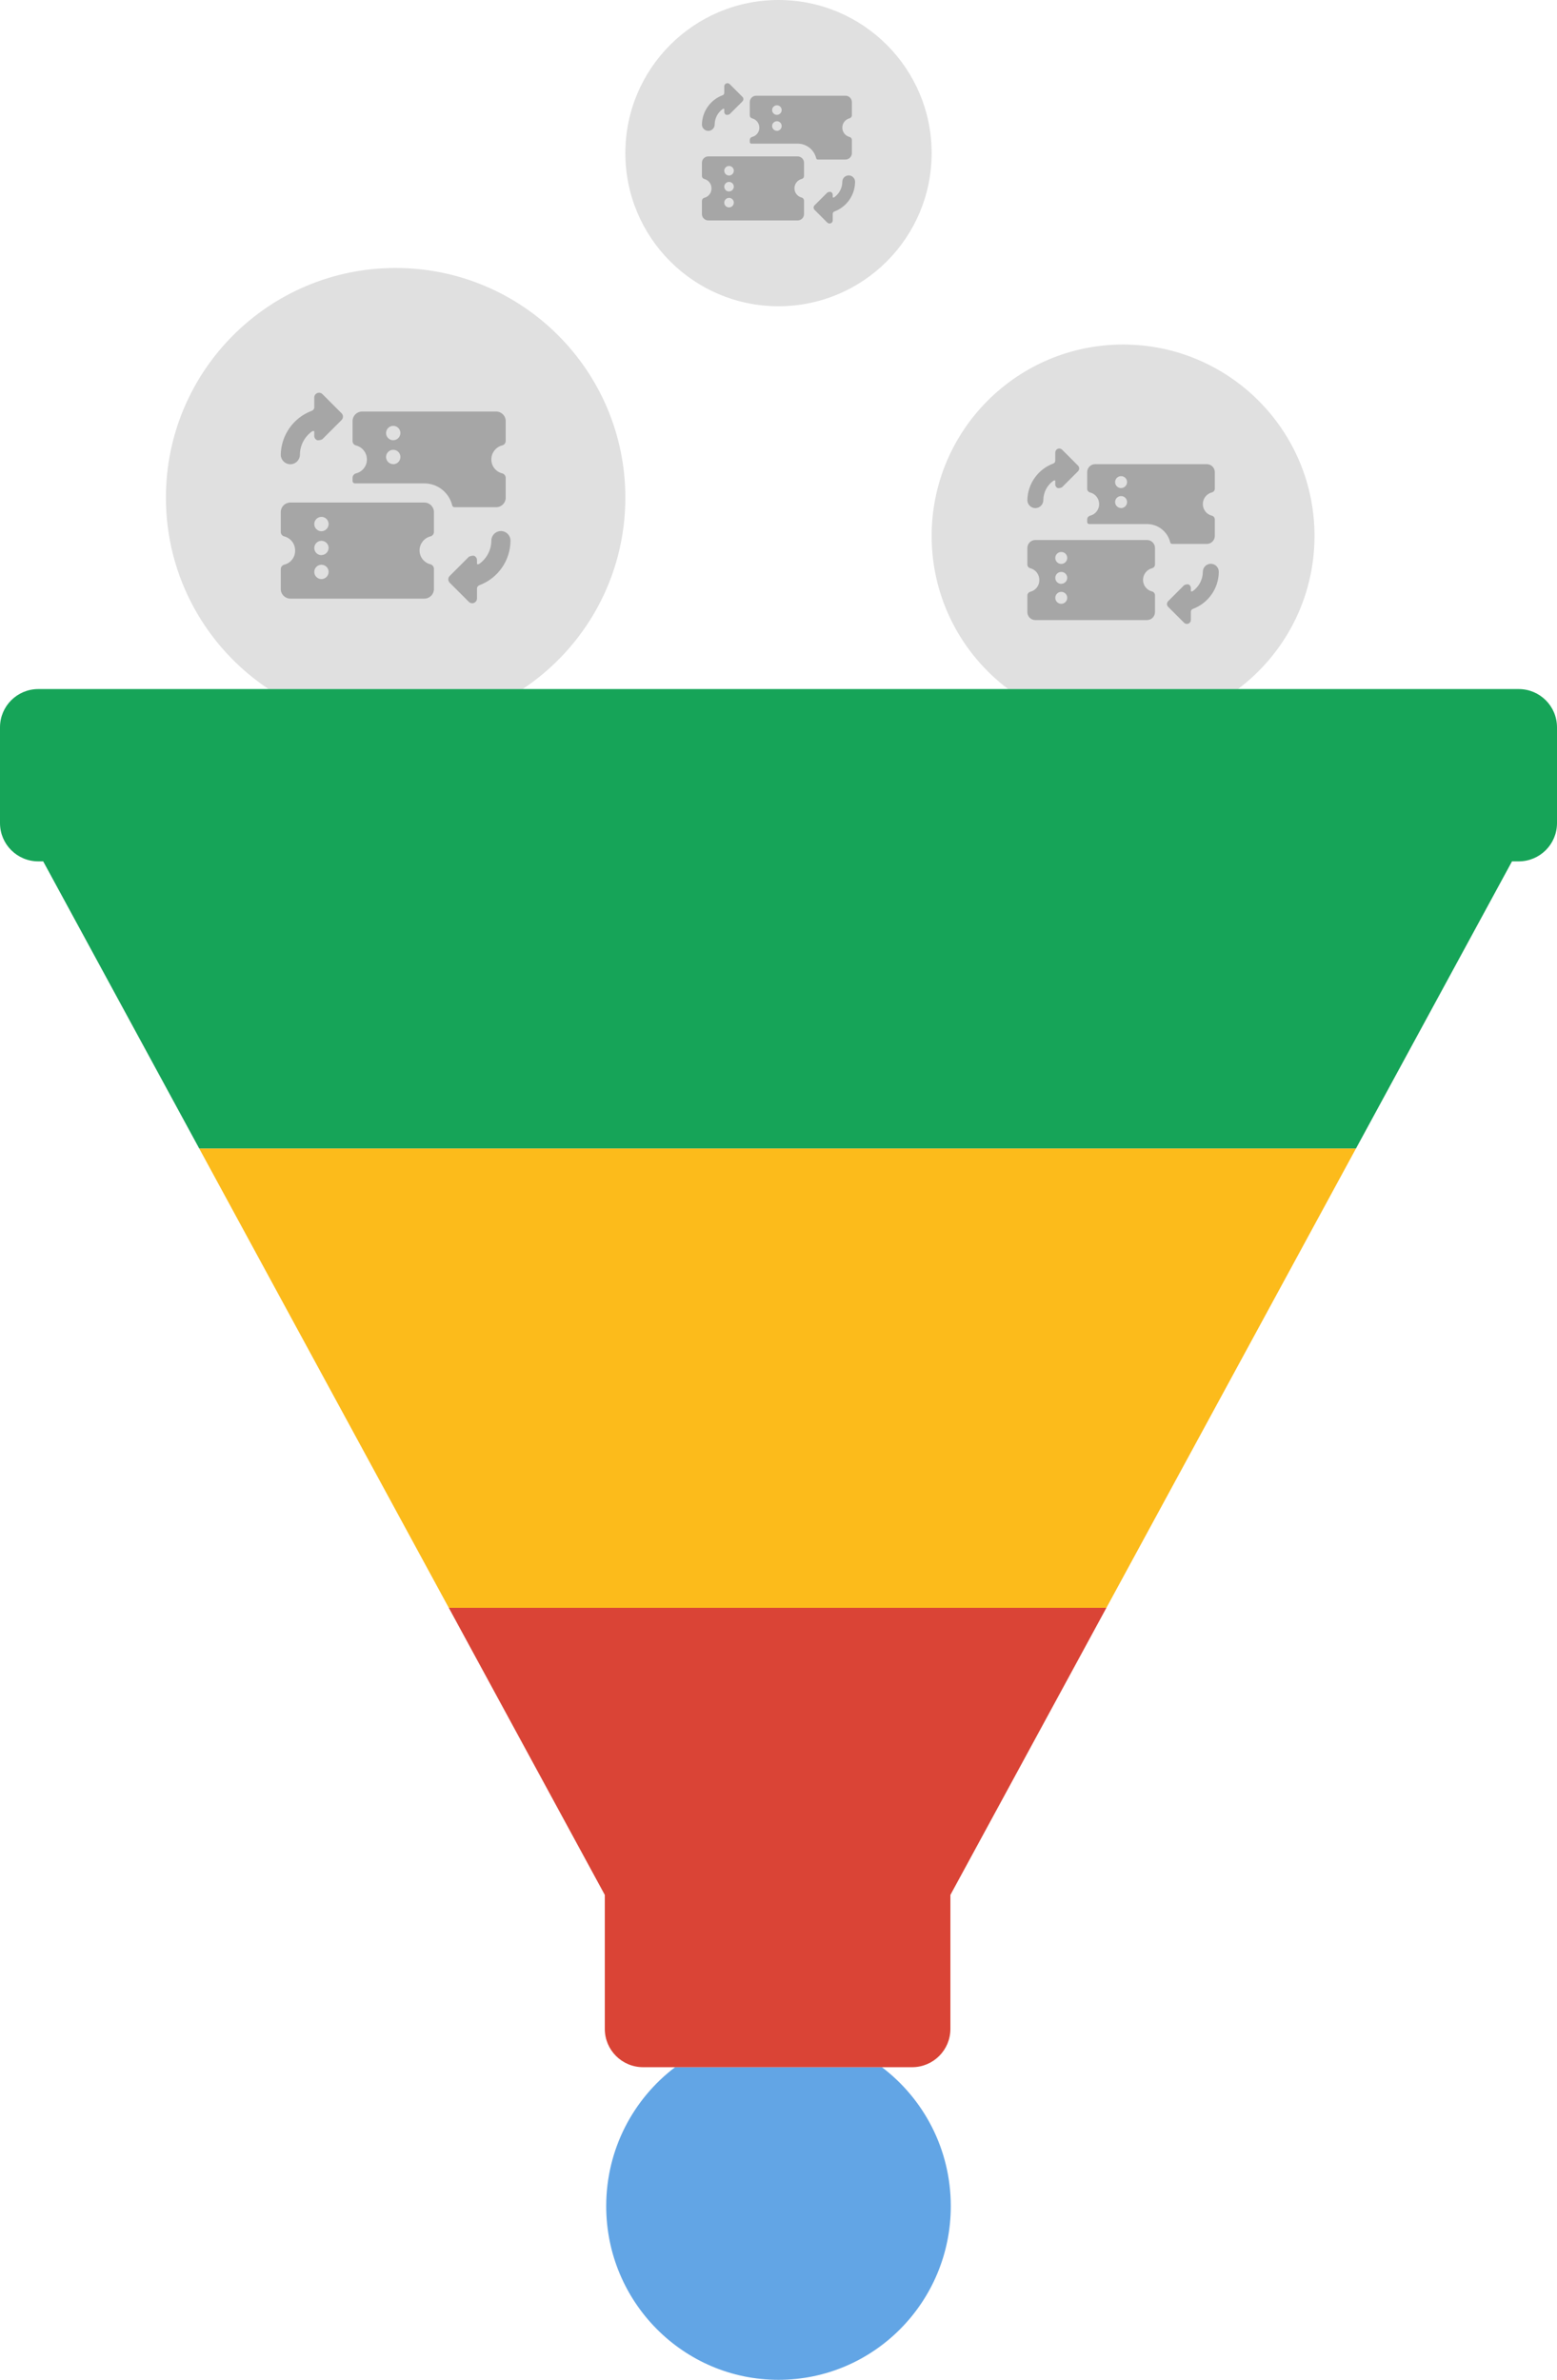 <svg width="244" height="373" viewBox="0 0 244 373" fill="none" xmlns="http://www.w3.org/2000/svg">
<path fill-rule="evenodd" clip-rule="evenodd" d="M149 345.778C149 360.812 136.912 373 122 373C107.088 373 95 360.812 95 345.778C95 336.873 99.241 328.967 105.797 324L138.203 324C144.759 328.967 149 336.873 149 345.778Z" fill="#62A5E5"/>
<path fill-rule="evenodd" clip-rule="evenodd" d="M146 84C146 67.431 159.432 54 176 54C192.568 54 206 67.431 206 84C206 93.814 201.288 102.527 194.003 108H157.997C150.712 102.527 146 93.814 146 84ZM146 24C146 37.255 135.255 48 122 48C108.745 48 98 37.255 98 24C98 10.745 108.745 0 122 0C135.255 0 146 10.745 146 24ZM98 78C98 58.118 81.882 42 62 42C42.118 42 26 58.118 26 78C26 90.522 32.393 101.55 42.093 108H81.907C91.607 101.55 98 90.522 98 78Z" fill="#E0E0E0"/>
<path fill-rule="evenodd" clip-rule="evenodd" d="M142.939 324C146.253 324 148.939 321.314 148.939 318V297L173.387 252H70.332L94.78 297V318C94.78 321.314 97.466 324 100.78 324H142.939Z" fill="#DA4436"/>
<path fill-rule="evenodd" clip-rule="evenodd" d="M70.331 252H173.387L212.503 180H31.215L70.331 252Z" fill="#FCBB1B"/>
<path fill-rule="evenodd" clip-rule="evenodd" d="M244 114C244 110.686 241.314 108 238 108H6C2.686 108 0 110.686 0 114V129.006C0 132.319 2.686 135.006 6 135.006H6.77L31.215 180H212.503L236.948 135.006H238C241.314 135.006 244 132.319 244 129.006V114Z" fill="#16A458"/>
<path fill-rule="evenodd" clip-rule="evenodd" d="M66.5 78.764H45.5C44.672 78.764 44 79.436 44 80.264V83.369C43.998 83.705 44.228 83.997 44.555 84.074C45.553 84.334 46.249 85.234 46.25 86.264C46.281 87.315 45.575 88.246 44.555 88.499C44.226 88.582 43.997 88.88 44 89.219V92.324C44 93.153 44.672 93.824 45.5 93.824H66.5C67.329 93.824 68 93.153 68 92.324V89.159C68.003 88.82 67.774 88.522 67.445 88.439C66.447 88.191 65.747 87.293 65.75 86.264C65.751 85.234 66.448 84.334 67.445 84.074C67.772 83.997 68.002 83.705 68 83.369V80.264C68 79.436 67.329 78.764 66.5 78.764ZM50.375 90.764C49.754 90.764 49.25 90.26 49.25 89.639C49.25 89.018 49.754 88.514 50.375 88.514C50.996 88.514 51.5 89.018 51.5 89.639C51.492 90.257 50.993 90.756 50.375 90.764ZM50.375 87.014C49.754 87.014 49.25 86.51 49.25 85.889C49.25 85.268 49.754 84.764 50.375 84.764C50.996 84.764 51.5 85.268 51.5 85.889C51.484 86.501 50.987 86.991 50.375 86.999V87.014ZM50.375 83.264C49.754 83.264 49.25 82.76 49.25 82.139C49.25 81.518 49.754 81.014 50.375 81.014C50.996 81.014 51.5 81.518 51.5 82.139C51.492 82.757 50.993 83.256 50.375 83.264ZM45.5 72.764C46.328 72.764 47 72.093 47 71.264C47.008 69.824 47.705 68.474 48.875 67.634C48.995 67.544 49.25 67.514 49.25 67.634V68.204C49.205 68.544 49.396 68.872 49.715 68.999C49.996 69.028 50.278 68.971 50.525 68.834L53.525 65.834C53.667 65.693 53.747 65.502 53.747 65.302C53.747 65.102 53.667 64.91 53.525 64.769L50.525 61.769C50.309 61.557 49.986 61.496 49.708 61.614C49.429 61.732 49.248 62.006 49.25 62.309V63.809C49.265 64.061 49.112 64.293 48.875 64.379C45.991 65.456 44.058 68.186 44 71.264C44 72.093 44.672 72.764 45.5 72.764ZM78.5 83.234C77.672 83.234 77 83.906 77 84.734C76.992 86.174 76.295 87.524 75.125 88.364C75.005 88.454 74.75 88.484 74.75 88.364V87.794C74.749 87.491 74.565 87.219 74.285 87.104C74.004 87.075 73.722 87.133 73.475 87.269L70.475 90.269C70.333 90.41 70.253 90.602 70.253 90.802C70.253 91.002 70.333 91.193 70.475 91.334L73.475 94.334C73.691 94.546 74.014 94.607 74.293 94.489C74.571 94.371 74.752 94.097 74.75 93.794V92.294C74.735 92.042 74.888 91.81 75.125 91.724C78.044 90.633 79.985 87.851 80 84.734C80 83.906 79.329 83.234 78.5 83.234ZM71.225 79.499H77.75C78.579 79.499 79.25 78.828 79.25 77.999V74.909C79.253 74.57 79.024 74.272 78.695 74.189C77.691 73.939 76.99 73.033 77 71.999C77.001 70.969 77.698 70.069 78.695 69.809C79.022 69.732 79.252 69.44 79.25 69.104L79.25 65.999C79.25 65.171 78.579 64.499 77.75 64.499H56.75C55.922 64.499 55.25 65.171 55.25 65.999V69.119C55.248 69.455 55.478 69.747 55.805 69.824C56.797 70.082 57.492 70.974 57.5 71.999C57.51 73.033 56.809 73.939 55.805 74.189C55.476 74.272 55.247 74.57 55.25 74.909V75.389C55.25 75.596 55.418 75.764 55.625 75.764H66.5C68.577 75.769 70.38 77.195 70.865 79.214C70.906 79.38 71.054 79.497 71.225 79.499ZM61.625 72.749C61.004 72.749 60.5 72.245 60.5 71.624C60.5 71.003 61.004 70.499 61.625 70.499C62.246 70.499 62.75 71.003 62.75 71.624C62.75 72.248 62.249 72.756 61.625 72.764V72.749ZM61.625 68.999C61.004 68.999 60.5 68.495 60.5 67.874C60.5 67.253 61.004 66.749 61.625 66.749C62.246 66.749 62.75 67.253 62.75 67.874C62.742 68.492 62.243 68.991 61.625 68.999Z" fill="#A6A6A6"/>
<path fill-rule="evenodd" clip-rule="evenodd" d="M179.75 84.638H162.25C161.56 84.638 161 85.198 161 85.888V88.476C160.998 88.755 161.19 88.999 161.463 89.063C162.294 89.279 162.874 90.029 162.875 90.888C162.901 91.764 162.313 92.539 161.463 92.751C161.188 92.82 160.997 93.068 161 93.351V95.938C161 96.628 161.56 97.188 162.25 97.188H179.75C180.44 97.188 181 96.628 181 95.938V93.301C181.003 93.018 180.812 92.77 180.538 92.701C179.706 92.493 179.123 91.745 179.125 90.888C179.126 90.029 179.706 89.279 180.538 89.063C180.81 88.999 181.002 88.755 181 88.476L181 85.888C181 85.198 180.44 84.638 179.75 84.638ZM166.313 94.638C165.795 94.638 165.375 94.218 165.375 93.701C165.375 93.183 165.795 92.763 166.313 92.763C166.83 92.763 167.25 93.183 167.25 93.701C167.243 94.216 166.827 94.631 166.313 94.638ZM166.313 91.513C165.795 91.513 165.375 91.093 165.375 90.576C165.375 90.058 165.795 89.638 166.313 89.638C166.83 89.638 167.25 90.058 167.25 90.576C167.237 91.086 166.823 91.494 166.313 91.501V91.513ZM166.313 88.388C165.795 88.388 165.375 87.968 165.375 87.451C165.375 86.933 165.795 86.513 166.313 86.513C166.83 86.513 167.25 86.933 167.25 87.451C167.243 87.966 166.827 88.381 166.313 88.388ZM162.25 79.638C162.94 79.638 163.5 79.078 163.5 78.388C163.507 77.188 164.088 76.063 165.063 75.363C165.163 75.288 165.375 75.263 165.375 75.363V75.838C165.337 76.121 165.497 76.394 165.763 76.501C165.996 76.525 166.232 76.477 166.438 76.363L168.938 73.863C169.056 73.746 169.122 73.586 169.122 73.419C169.122 73.253 169.056 73.093 168.938 72.976L166.438 70.476C166.257 70.299 165.989 70.248 165.756 70.346C165.524 70.445 165.374 70.673 165.375 70.926V72.176C165.388 72.386 165.26 72.579 165.063 72.651C162.659 73.548 161.048 75.823 161 78.388C161 79.078 161.56 79.638 162.25 79.638ZM189.75 88.363C189.06 88.363 188.5 88.923 188.5 89.613C188.493 90.813 187.912 91.938 186.938 92.638C186.838 92.713 186.625 92.738 186.625 92.638V92.163C186.624 91.911 186.471 91.684 186.238 91.588C186.004 91.564 185.768 91.612 185.563 91.726L183.063 94.226C182.944 94.343 182.878 94.503 182.878 94.669C182.878 94.836 182.944 94.996 183.063 95.113L185.563 97.613C185.743 97.79 186.011 97.841 186.244 97.742C186.476 97.644 186.627 97.415 186.625 97.163V95.913C186.612 95.703 186.74 95.51 186.938 95.438C189.37 94.529 190.988 92.21 191 89.613C191 88.923 190.44 88.363 189.75 88.363ZM183.688 85.251H189.125C189.815 85.251 190.375 84.691 190.375 84.001V81.426C190.378 81.143 190.187 80.895 189.913 80.826C189.076 80.617 188.492 79.862 188.5 79.001C188.501 78.142 189.081 77.392 189.913 77.176C190.185 77.112 190.377 76.868 190.375 76.588L190.375 74.001C190.375 73.31 189.815 72.751 189.125 72.751H171.625C170.935 72.751 170.375 73.31 170.375 74.001V76.601C170.373 76.88 170.565 77.124 170.838 77.188C171.664 77.403 172.244 78.146 172.25 79.001C172.258 79.862 171.674 80.617 170.838 80.826C170.563 80.895 170.372 81.143 170.375 81.426V81.826C170.375 81.998 170.515 82.138 170.688 82.138H179.75C181.481 82.142 182.984 83.33 183.388 85.013C183.422 85.151 183.545 85.249 183.688 85.251ZM175.688 79.626C175.17 79.626 174.75 79.206 174.75 78.688C174.75 78.17 175.17 77.751 175.688 77.751C176.205 77.751 176.625 78.17 176.625 78.688C176.625 79.208 176.207 79.631 175.688 79.638V79.626ZM175.688 76.501C175.17 76.501 174.75 76.081 174.75 75.563C174.75 75.045 175.17 74.626 175.688 74.626C176.205 74.626 176.625 75.045 176.625 75.563C176.618 76.078 176.202 76.494 175.688 76.501Z" fill="#A6A6A6"/>
<path fill-rule="evenodd" clip-rule="evenodd" d="M125 24.512H111C110.448 24.512 110 24.96 110 25.512V27.582C109.999 27.806 110.152 28.001 110.37 28.052C111.035 28.225 111.499 28.825 111.5 29.512C111.521 30.213 111.05 30.833 110.37 31.002C110.151 31.057 109.998 31.256 110 31.482V33.552C110 34.104 110.448 34.552 111 34.552H125C125.552 34.552 126 34.104 126 33.552V31.442C126.002 31.216 125.849 31.017 125.63 30.962C124.965 30.796 124.498 30.198 124.5 29.512C124.501 28.825 124.965 28.225 125.63 28.052C125.848 28.001 126.001 27.806 126 27.582L126 25.512C126 24.96 125.552 24.512 125 24.512ZM114.25 32.512C113.836 32.512 113.5 32.176 113.5 31.762C113.5 31.348 113.836 31.012 114.25 31.012C114.664 31.012 115 31.348 115 31.762C114.995 32.174 114.662 32.507 114.25 32.512ZM114.25 30.012C113.836 30.012 113.5 29.676 113.5 29.262C113.5 28.848 113.836 28.512 114.25 28.512C114.664 28.512 115 28.848 115 29.262C114.989 29.67 114.658 29.997 114.25 30.002V30.012ZM114.25 27.512C113.836 27.512 113.5 27.176 113.5 26.762C113.5 26.348 113.836 26.012 114.25 26.012C114.664 26.012 115 26.348 115 26.762C114.995 27.174 114.662 27.507 114.25 27.512ZM111 20.512C111.552 20.512 112 20.064 112 19.512C112.005 18.552 112.47 17.652 113.25 17.092C113.33 17.032 113.5 17.012 113.5 17.092V17.472C113.47 17.699 113.598 17.917 113.81 18.002C113.997 18.021 114.185 17.983 114.35 17.892L116.35 15.892C116.445 15.798 116.498 15.67 116.498 15.537C116.498 15.404 116.445 15.276 116.35 15.182L114.35 13.182C114.206 13.041 113.991 13 113.805 13.079C113.619 13.157 113.499 13.34 113.5 13.542V14.542C113.51 14.71 113.408 14.865 113.25 14.922C111.327 15.64 110.039 17.46 110 19.512C110 20.064 110.448 20.512 111 20.512ZM133 27.492C132.448 27.492 132 27.94 132 28.492C131.995 29.452 131.53 30.352 130.75 30.912C130.67 30.972 130.5 30.992 130.5 30.912V30.532C130.499 30.33 130.377 30.149 130.19 30.072C130.003 30.053 129.815 30.091 129.65 30.182L127.65 32.182C127.555 32.276 127.502 32.404 127.502 32.537C127.502 32.67 127.555 32.798 127.65 32.892L129.65 34.892C129.794 35.033 130.009 35.074 130.195 34.995C130.381 34.917 130.501 34.734 130.5 34.532V33.532C130.49 33.364 130.592 33.209 130.75 33.152C132.696 32.425 133.99 30.57 134 28.492C134 27.94 133.552 27.492 133 27.492ZM128.15 25.002H132.5C133.052 25.002 133.5 24.554 133.5 24.002V21.942C133.502 21.716 133.349 21.517 133.13 21.462C132.461 21.295 131.993 20.692 132 20.002C132.001 19.315 132.465 18.715 133.13 18.542C133.348 18.491 133.501 18.296 133.5 18.072V16.002C133.5 15.45 133.052 15.002 132.5 15.002H118.5C117.948 15.002 117.5 15.45 117.5 16.002V18.082C117.499 18.306 117.652 18.501 117.87 18.552C118.531 18.724 118.995 19.319 119 20.002C119.007 20.692 118.539 21.295 117.87 21.462C117.651 21.517 117.498 21.716 117.5 21.942V22.262C117.5 22.4 117.612 22.512 117.75 22.512H125C126.385 22.515 127.587 23.466 127.91 24.812C127.937 24.923 128.036 25.001 128.15 25.002ZM121.75 20.502C121.336 20.502 121 20.166 121 19.752C121 19.338 121.336 19.002 121.75 19.002C122.164 19.002 122.5 19.338 122.5 19.752C122.5 20.168 122.166 20.506 121.75 20.512V20.502ZM121.75 18.002C121.336 18.002 121 17.666 121 17.252C121 16.838 121.336 16.502 121.75 16.502C122.164 16.502 122.5 16.838 122.5 17.252C122.495 17.664 122.162 17.997 121.75 18.002Z" fill="#A6A6A6"/>
</svg>
